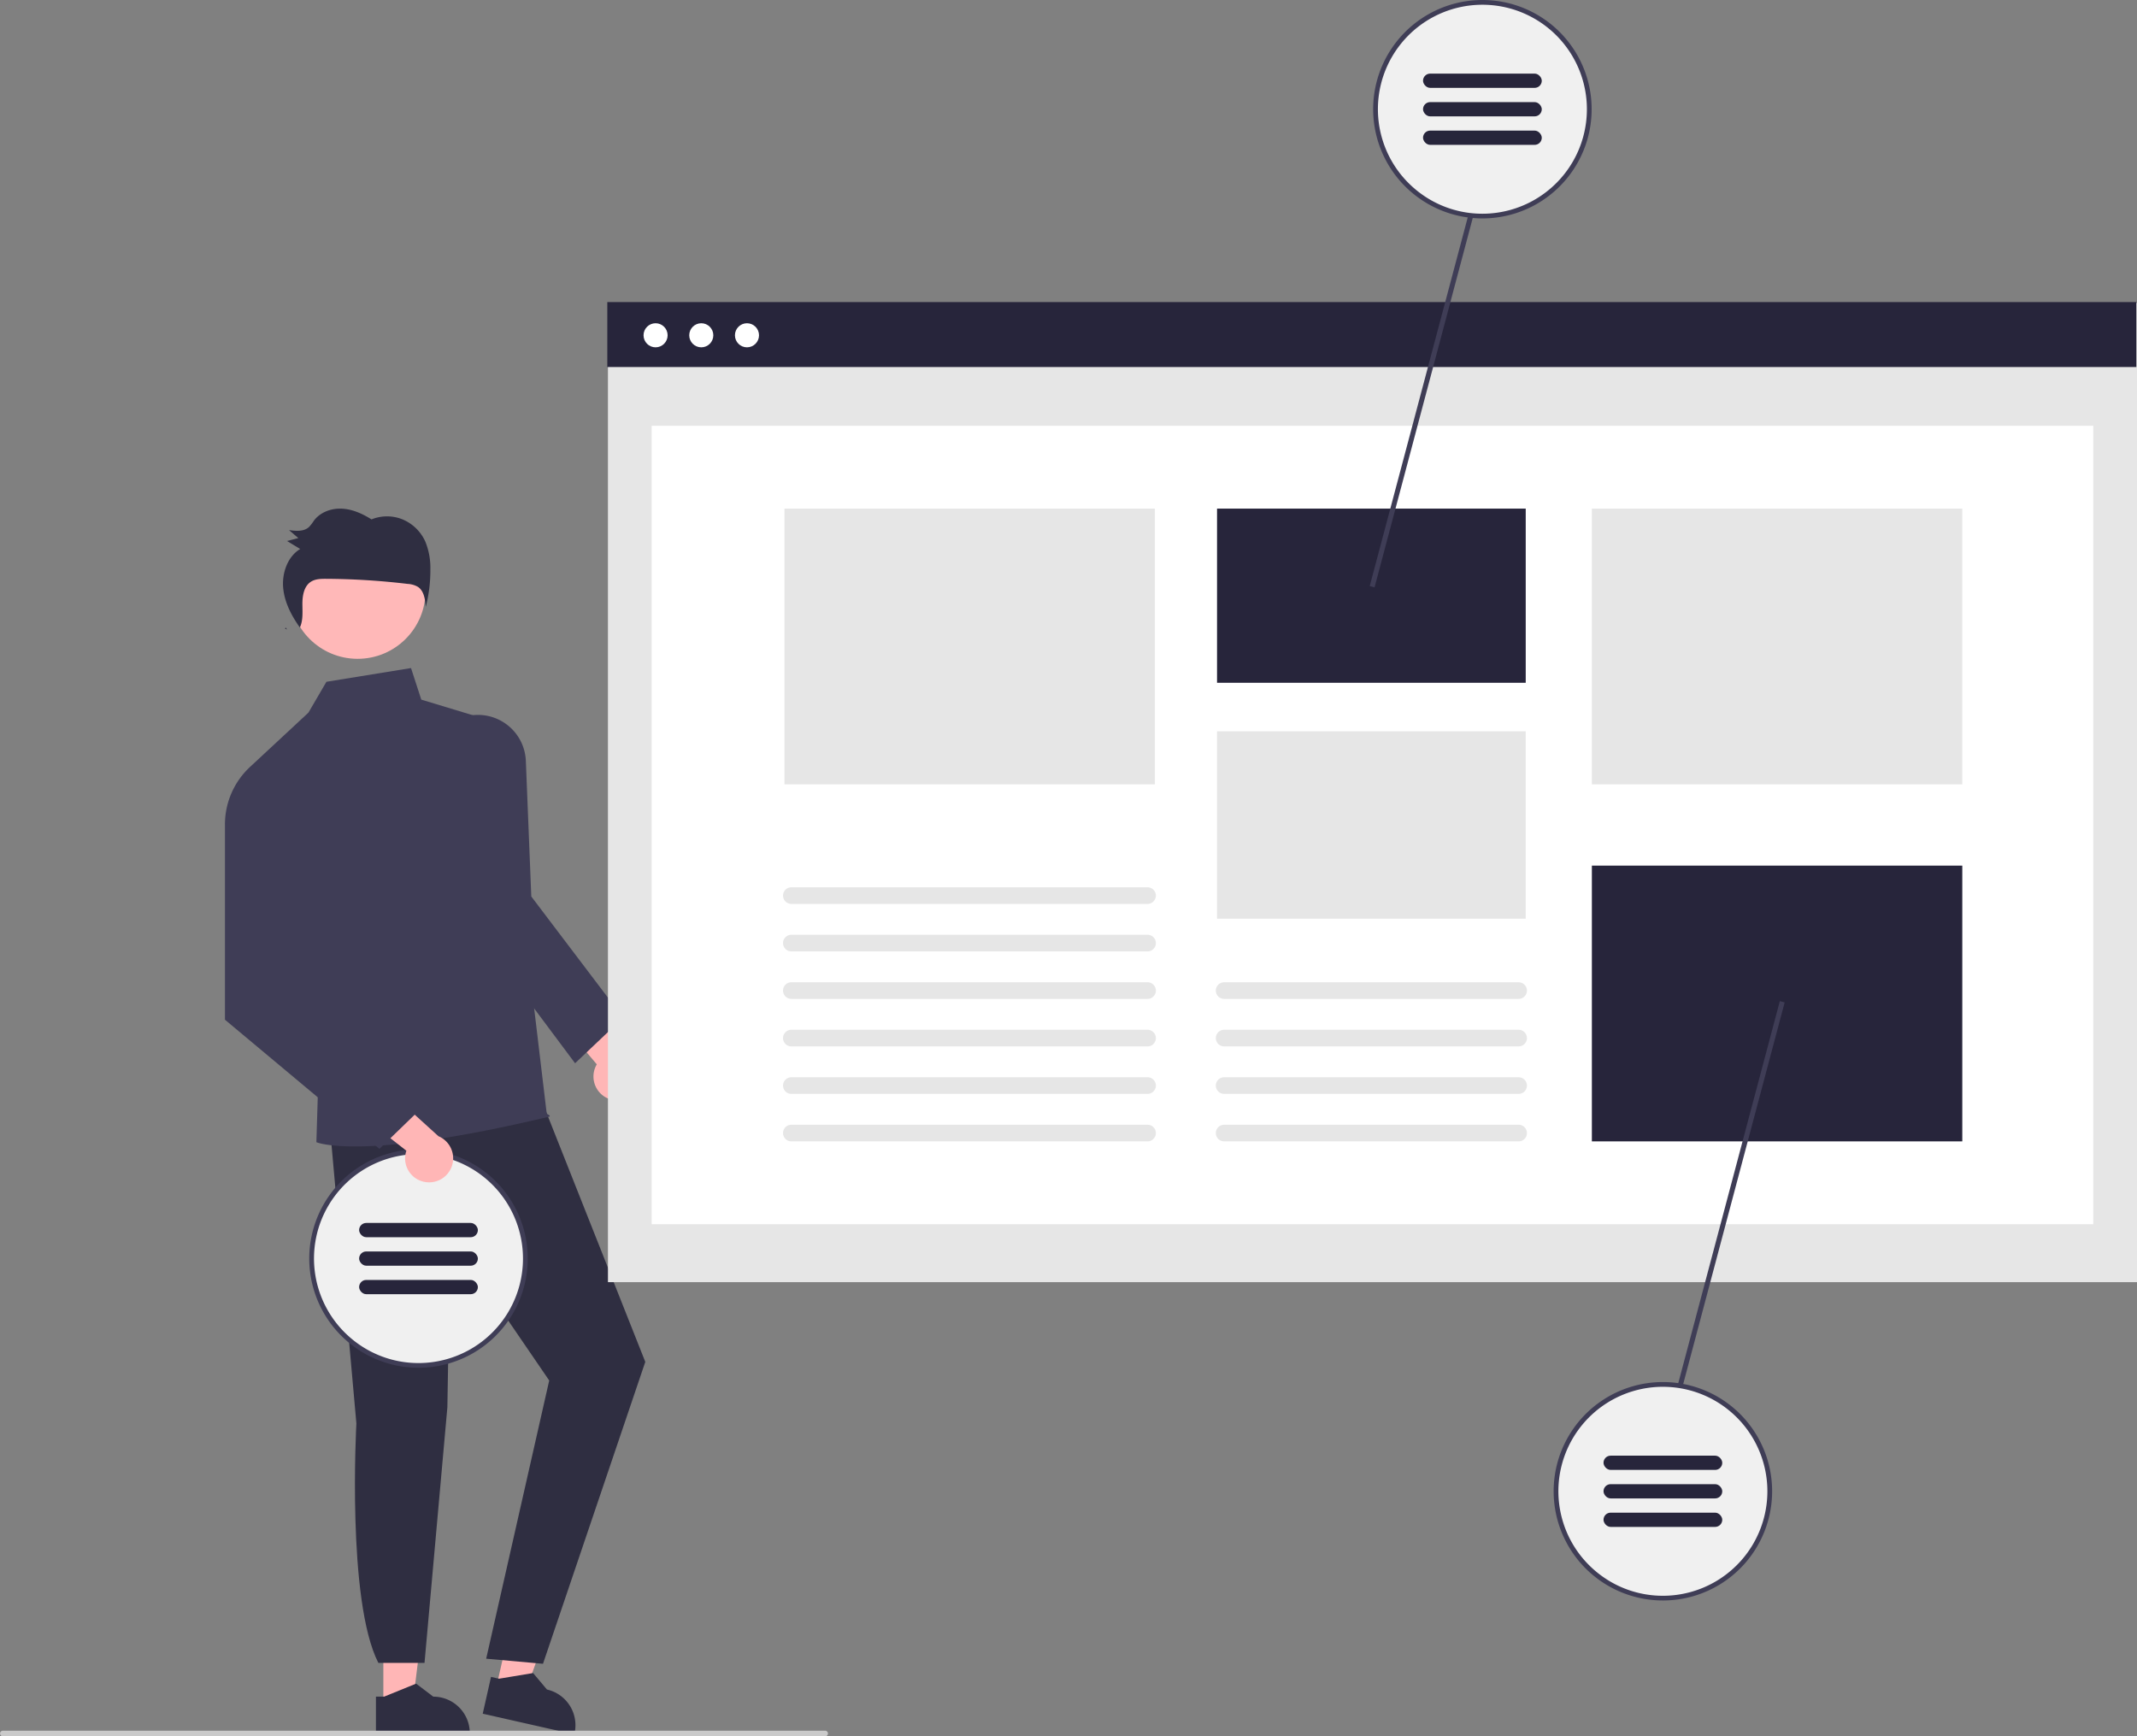<svg data-name="Layer 1" xmlns="http://www.w3.org/2000/svg" width="899.866" height="731.191" viewBox="0 0 899.866 731.191" xmlns:xlink="http://www.w3.org/1999/xlink"><rect x="0" y="0" width="899.866" height="731.191" fill="#808080" stroke="none"/><path d="M406.497,547.154a10.056,10.056,0,0,1-5.126-14.543l-23.075-27.286,18.438-2.205,19.086,26.249a10.11,10.11,0,0,1-9.323,17.784Z" transform="translate(-150.067 -84.405)" fill="#ffb6b6"/><polygon points="161.428 718.482 173.687 718.481 179.52 671.193 161.425 671.194 161.428 718.482" fill="#ffb6b6"/><path d="M308.367,798.884l3.451-0,13.472-5.479,7.221,5.478h.001A15.387,15.387,0,0,1,347.899,814.269v.5l-39.531.001Z" transform="translate(-150.067 -84.405)" fill="#2f2e41"/><polygon points="208.937 710.756 220.896 713.456 237.001 668.614 219.351 664.629 208.937 710.756" fill="#ffb6b6"/><path d="M356.835,790.567l3.366.76,14.348-2.377,5.837,6.934.001 0a15.387,15.387,0,0,1,11.619,18.398l-.11.488-38.56-8.706Z" transform="translate(-150.067 -84.405)" fill="#2f2e41"/><path d="M289.05,559.645l11.086,124.209s-4.154,74.57,9.25,100.81h19.439l9.625-107.62,1.209-72.235L381.335,665.751,354.79,782.905l23.925,2.139,43.075-127.139L374.467,538.551Z" transform="translate(-150.067 -84.405)" fill="#2f2e41"/><circle cx="150.594" cy="248.849" r="28.591" fill="#ffb8b8"/><path d="M360.682,389.09,327.466,379.026l-4.323-13.293-35.62,5.782-7.568,12.977-24.499,22.781L284.159,537.058l-.869,28.346s18.371,8.271,98.045-10.772c.955-.228-1.045-1.228-1.045-1.228Z" transform="translate(-150.067 -84.405)" fill="#3f3d56"/><path d="M392.226,532.155,353.29,480.015l-11.038-92.406.322-.155a20.182,20.182,0,0,1,28.92,17.373l2.295,57.101,38.67,51.031Z" transform="translate(-150.067 -84.405)" fill="#3f3d56"/><path d="M270.931,349.476q-.299-.408-.592-.822c-.079.166-.141.338-.231.5Z" transform="translate(-150.067 -84.405)" fill="#2f2e41"/><path d="M329.101,312.34a18.243,18.243,0,0,0-9.545-9.222,17.417,17.417,0,0,0-13.058.011c-3.78-2.388-7.979-4.281-12.402-4.516s-9.099,1.406-11.825,5.018a19.302,19.302,0,0,1-2.066,2.684c-2.191,2.029-5.521,1.736-8.433,1.321q1.959,1.679,3.919,3.358-2.372.62-4.744,1.239,2.768,1.679,5.535,3.357c-5.356,3.215-7.791,10.232-7.148,16.605.608,6.034,3.521,11.551,7.004,16.456,1.389-2.932,1.09-6.439,1.067-9.741-.024-3.489.593-7.45,3.389-9.4,1.886-1.315,4.311-1.374,6.584-1.361a302.507,302.507,0,0,1,34.316,2.142,9.66,9.66,0,0,1,4.394,1.274c2.519,1.718,3.009,5.264,3.262,8.375a60.682,60.682,0,0,0,1.937-15.731A28.995,28.995,0,0,0,329.101,312.34Z" transform="translate(-150.067 -84.405)" fill="#2f2e41"/><circle cx="176.224" cy="530" r="45" fill="#f0f0f0"/><path d="M326.29,568.405a46.247,46.247,0,0,0-6.91.52c-1.17.17-2.31.39-3.44.66a45.977,45.977,0,0,0-19.49,79.8c.77.65,1.55,1.28,2.36,1.88a45.99,45.99,0,1,0,27.48-82.86Zm0,90a43.746,43.746,0,0,1-26-8.53c-.82-.6-1.61-1.22-2.38-1.88a43.974,43.974,0,0,1,19.62-76.71c1.12-.23,2.24-.41,3.38-.55a43.53,43.53,0,0,1,5.38-.33,44,44,0,1,1,0,88Z" transform="translate(-150.067 -84.405)" fill="#3f3d56"/><rect x="301.29" y="599.405" width="50" height="6" rx="3" transform="translate(502.514 1120.405) rotate(-180)" fill="#27253b"/><rect x="301.29" y="611.405" width="50" height="6" rx="3" transform="translate(502.514 1144.405) rotate(-180)" fill="#27253b"/><rect x="301.29" y="623.405" width="50" height="6" rx="3" transform="translate(502.514 1168.405) rotate(180)" fill="#27253b"/><path d="M329.17,582.179a10.056,10.056,0,0,1-7.98-13.194l-28.149-22.014,17.603-5.914,24.032,21.811a10.11,10.11,0,0,1-5.506,19.31Z" transform="translate(-150.067 -84.405)" fill="#ffb6b6"/><path d="M272.79,406.905l-17.335.368a33.073,33.073,0,0,0-10.665,24.632v81.909l65.048,54.384,21.034-20.368-48.416-52.749Z" transform="translate(-150.067 -84.405)" fill="#3f3d56"/><rect x="256.004" y="127.573" width="643.862" height="412.358" fill="#e6e6e6"/><rect x="274.416" y="179.293" width="607.039" height="336.243" fill="#fff"/><rect x="255.73" y="127.208" width="643.862" height="27.354" fill="#27253b"/><circle cx="276.057" cy="141.192" r="5.07" fill="#fff"/><circle cx="295.3" cy="141.192" r="5.07" fill="#fff"/><circle cx="314.544" cy="141.192" r="5.07" fill="#fff"/><rect x="512.479" y="214.181" width="129.984" height="73.348" fill="#27253b"/><rect x="512.479" y="307.955" width="129.984" height="78.919" fill="#e6e6e6"/><rect x="670.317" y="214.181" width="155.981" height="116.125" fill="#e6e6e6"/><rect x="670.317" y="364.523" width="155.981" height="116.125" fill="#27253b"/><rect x="330.317" y="214.181" width="155.981" height="116.125" fill="#e6e6e6"/><polygon points="621.208 79.642 576.774 246.796 578.81 247.337 622.827 81.748 621.208 79.642" fill="#3f3d56"/><polygon points="749.464 421.592 705.447 587.182 707.066 589.288 751.5 422.133 749.464 421.592" fill="#3f3d56"/><path d="M633.29,485.052h-150a3.5,3.5,0,0,1,0-7h150a3.5,3.5,0,0,1,0,7Z" transform="translate(-150.067 -84.405)" fill="#e6e6e6"/><path d="M633.29,465.052h-150a3.5,3.5,0,0,1,0-7h150a3.5,3.5,0,0,1,0,7Z" transform="translate(-150.067 -84.405)" fill="#e6e6e6"/><path d="M633.29,505.052h-150a3.5,3.5,0,0,1,0-7h150a3.5,3.5,0,0,1,0,7Z" transform="translate(-150.067 -84.405)" fill="#e6e6e6"/><path d="M633.29,525.052h-150a3.5,3.5,0,1,1,0-7h150a3.5,3.5,0,0,1,0,7Z" transform="translate(-150.067 -84.405)" fill="#e6e6e6"/><path d="M633.29,545.052h-150a3.5,3.5,0,1,1,0-7h150a3.5,3.5,0,0,1,0,7Z" transform="translate(-150.067 -84.405)" fill="#e6e6e6"/><path d="M633.29,565.052h-150a3.5,3.5,0,1,1,0-7h150a3.5,3.5,0,0,1,0,7Z" transform="translate(-150.067 -84.405)" fill="#e6e6e6"/><path d="M789.538,505.052h-124a3.5,3.5,0,0,1,0-7h124a3.5,3.5,0,0,1,0,7Z" transform="translate(-150.067 -84.405)" fill="#e6e6e6"/><path d="M789.538,525.052h-124a3.5,3.5,0,1,1,0-7h124a3.5,3.5,0,0,1,0,7Z" transform="translate(-150.067 -84.405)" fill="#e6e6e6"/><path d="M789.538,545.052h-124a3.5,3.5,0,1,1,0-7h124a3.5,3.5,0,0,1,0,7Z" transform="translate(-150.067 -84.405)" fill="#e6e6e6"/><path d="M789.538,565.052h-124a3.5,3.5,0,1,1,0-7h124a3.5,3.5,0,0,1,0,7Z" transform="translate(-150.067 -84.405)" fill="#e6e6e6"/><circle cx="624.224" cy="46" r="45" fill="#f0f0f0"/><path d="M774.29,84.405a46.247,46.247,0,0,0-6.91.52c-1.17.17-2.31.39-3.44.66a45.977,45.977,0,0,0-19.49,79.8c.77.65,1.55,1.28,2.36,1.88a45.99,45.99,0,1,0,27.48-82.86Zm0,90a43.746,43.746,0,0,1-26-8.53c-.82-.6-1.61-1.22-2.38-1.88a43.974,43.974,0,0,1,19.62-76.71c1.12-.23,2.24-.41,3.38-.55a43.53,43.53,0,0,1,5.38-.33,44,44,0,0,1,0,88Z" transform="translate(-150.067 -84.405)" fill="#3f3d56"/><rect x="749.29" y="115.405" width="50" height="6" rx="3" transform="translate(1398.514 152.405) rotate(-180)" fill="#27253b"/><rect x="749.29" y="127.405" width="50" height="6" rx="3" transform="translate(1398.514 176.405) rotate(-180)" fill="#27253b"/><rect x="749.29" y="139.405" width="50" height="6" rx="3" transform="translate(1398.514 200.405) rotate(180)" fill="#27253b"/><circle cx="700.224" cy="628" r="45" fill="#f0f0f0"/><path d="M850.29,666.405a46.247,46.247,0,0,0-6.91.52c-1.17.17-2.31.39-3.44.66a45.977,45.977,0,0,0-19.49,79.8c.77.65,1.55,1.28,2.36,1.88a45.99,45.99,0,1,0,27.48-82.86Zm0,90a43.746,43.746,0,0,1-26-8.53c-.82-.6-1.61-1.22-2.38-1.88a43.974,43.974,0,0,1,19.62-76.71c1.12-.23,2.24-.41,3.38-.55a43.53,43.53,0,0,1,5.38-.33,44,44,0,0,1,0,88Z" transform="translate(-150.067 -84.405)" fill="#3f3d56"/><rect x="825.29" y="697.405" width="50" height="6" rx="3" transform="translate(1550.514 1316.405) rotate(-180)" fill="#27253b"/><rect x="825.29" y="709.405" width="50" height="6" rx="3" transform="translate(1550.514 1340.405) rotate(-180)" fill="#27253b"/><rect x="825.29" y="721.405" width="50" height="6" rx="3" transform="translate(1550.514 1364.405) rotate(180)" fill="#27253b"/><path d="M497.552,815.595h-346.294a1.191,1.191,0,0,1,0-2.381h346.294a1.191,1.191,0,0,1,0,2.381Z" transform="translate(-150.067 -84.405)" fill="#cacaca"/></svg>